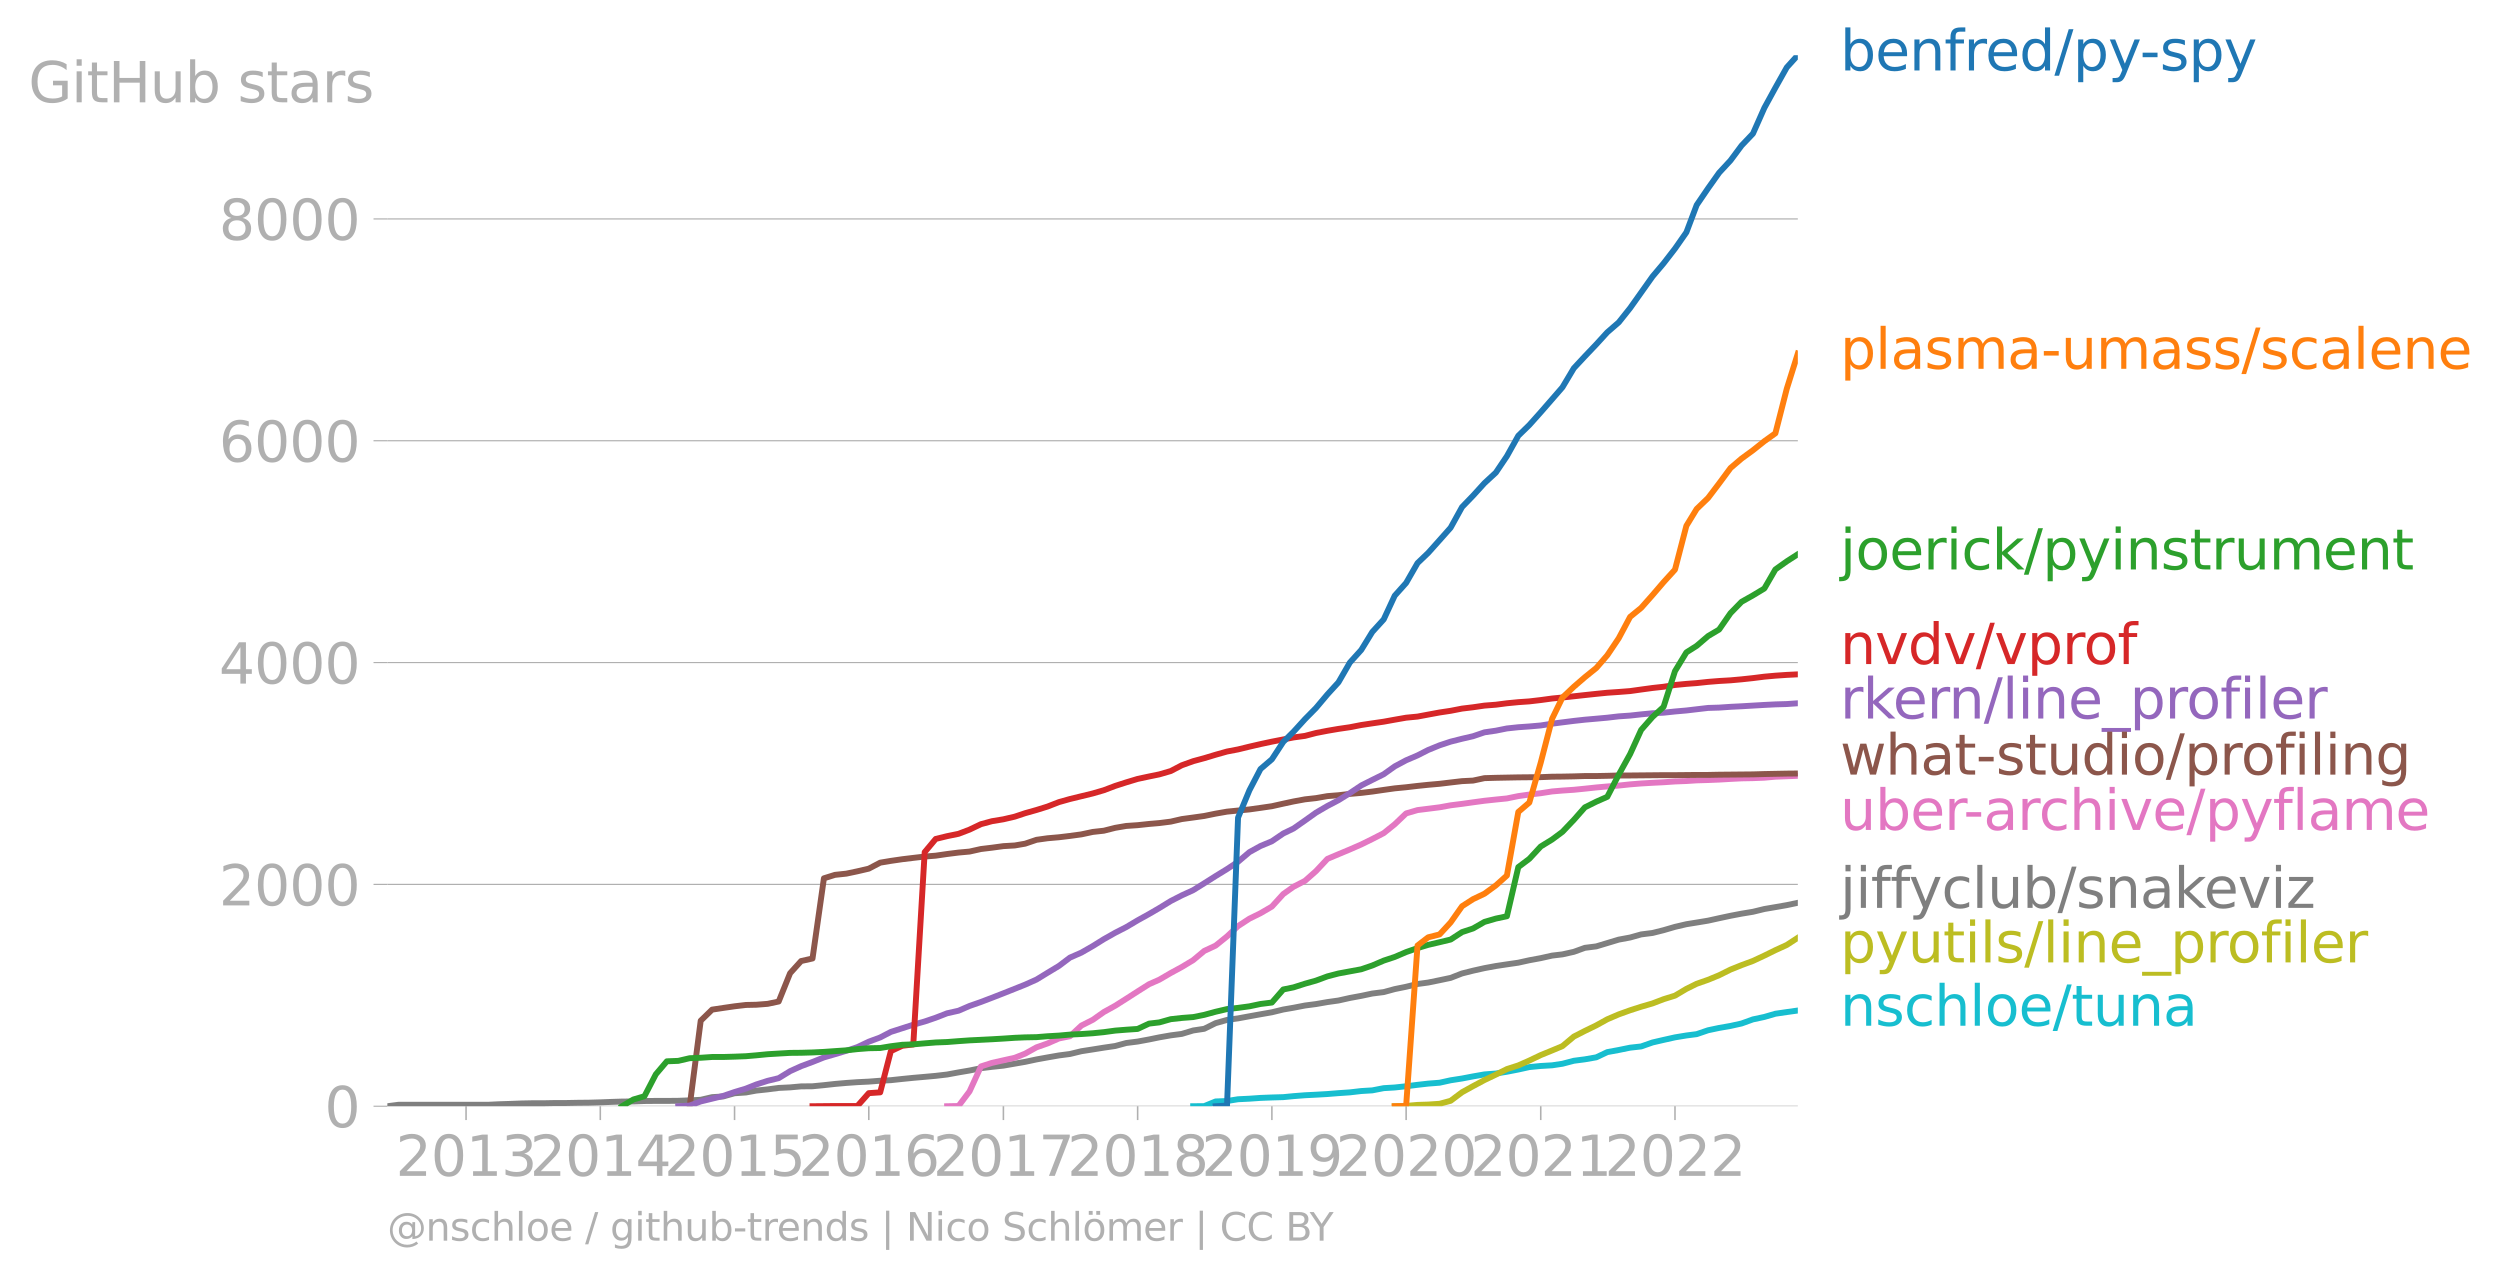<svg xmlns="http://www.w3.org/2000/svg" xmlns:xlink="http://www.w3.org/1999/xlink" width="843.968" height="431.485" viewBox="0 0 632.976 323.614"><defs><style>*{stroke-linejoin:round;stroke-linecap:butt}</style></defs><g id="figure_1"><path id="patch_1" d="M0 323.614h632.976V0H0v323.614z" style="fill:none"/><g id="axes_1"><path id="patch_2" d="M98.073 280.087h357.12V13.975H98.073v266.112z" style="fill:none"/><g id="matplotlib.axis_1"><g id="xtick_1"><g id="line2d_1"><defs><path id="m76b784a726" d="M0 0v3.5" style="stroke:#b0b0b0;stroke-width:.4"/></defs><use xlink:href="#m76b784a726" x="118.001" y="280.087" style="fill:#b0b0b0;stroke:#b0b0b0;stroke-width:.4"/></g><g id="text_1" style="fill:#b0b0b0" transform="matrix(.14 0 0 -.14 100.186 297.724)"><defs><path id="DejaVuSans-32" d="M1228 531h2203V0H469v531q359 372 979 998 621 627 780 809 303 340 423 576 121 236 121 464 0 372-261 606-261 235-680 235-297 0-627-103-329-103-704-313v638q381 153 712 231 332 78 607 78 725 0 1156-363 431-362 431-968 0-288-108-546-107-257-392-607-78-91-497-524-418-433-1181-1211z" transform="scale(.016)"/><path id="DejaVuSans-30" d="M2034 4250q-487 0-733-480-245-479-245-1442 0-959 245-1439 246-480 733-480 491 0 736 480 246 480 246 1439 0 963-246 1442-245 480-736 480zm0 500q785 0 1199-621 414-620 414-1801 0-1178-414-1799Q2819-91 2034-91q-784 0-1198 620-414 621-414 1799 0 1181 414 1801 414 621 1198 621z" transform="scale(.016)"/><path id="DejaVuSans-31" d="M794 531h1031v3560L703 3866v575l1116 225h631V531h1031V0H794v531z" transform="scale(.016)"/><path id="DejaVuSans-33" d="M2597 2516q453-97 707-404 255-306 255-756 0-690-475-1069Q2609-91 1734-91q-293 0-604 58T488 141v609q262-153 574-231 313-78 654-78 593 0 904 234t311 681q0 413-289 645-289 233-804 233h-544v519h569q465 0 712 186t247 536q0 359-255 551-254 193-729 193-260 0-557-57-297-56-653-174v562q360 100 674 150t592 50q719 0 1137-327 419-326 419-882 0-388-222-655t-631-370z" transform="scale(.016)"/></defs><use xlink:href="#DejaVuSans-32"/><use xlink:href="#DejaVuSans-30" x="63.623"/><use xlink:href="#DejaVuSans-31" x="127.246"/><use xlink:href="#DejaVuSans-33" x="190.869"/></g></g><g id="xtick_2"><use xlink:href="#m76b784a726" id="line2d_2" x="151.99" y="280.087" style="fill:#b0b0b0;stroke:#b0b0b0;stroke-width:.4"/><g id="text_2" style="fill:#b0b0b0" transform="matrix(.14 0 0 -.14 134.175 297.724)"><defs><path id="DejaVuSans-34" d="M2419 4116 825 1625h1594v2491zm-166 550h794V1625h666v-525h-666V0h-628v1100H313v609l1940 2957z" transform="scale(.016)"/></defs><use xlink:href="#DejaVuSans-32"/><use xlink:href="#DejaVuSans-30" x="63.623"/><use xlink:href="#DejaVuSans-31" x="127.246"/><use xlink:href="#DejaVuSans-34" x="190.869"/></g></g><g id="xtick_3"><use xlink:href="#m76b784a726" id="line2d_3" x="185.98" y="280.087" style="fill:#b0b0b0;stroke:#b0b0b0;stroke-width:.4"/><g id="text_3" style="fill:#b0b0b0" transform="matrix(.14 0 0 -.14 168.165 297.724)"><defs><path id="DejaVuSans-35" d="M691 4666h2478v-532H1269V2991q137 47 274 70 138 23 276 23 781 0 1237-428 457-428 457-1159 0-753-469-1171Q2575-91 1722-91q-294 0-599 50Q819 9 494 109v635q281-153 581-228t634-75q541 0 856 284 316 284 316 772 0 487-316 771-315 285-856 285-253 0-505-56-251-56-513-175v2344z" transform="scale(.016)"/></defs><use xlink:href="#DejaVuSans-32"/><use xlink:href="#DejaVuSans-30" x="63.623"/><use xlink:href="#DejaVuSans-31" x="127.246"/><use xlink:href="#DejaVuSans-35" x="190.869"/></g></g><g id="xtick_4"><use xlink:href="#m76b784a726" id="line2d_4" x="219.969" y="280.087" style="fill:#b0b0b0;stroke:#b0b0b0;stroke-width:.4"/><g id="text_4" style="fill:#b0b0b0" transform="matrix(.14 0 0 -.14 202.154 297.724)"><defs><path id="DejaVuSans-36" d="M2113 2584q-425 0-674-291-248-290-248-796 0-503 248-796 249-292 674-292t673 292q248 293 248 796 0 506-248 796-248 291-673 291zm1253 1979v-575q-238 112-480 171-242 60-480 60-625 0-955-422-329-422-376-1275 184 272 462 417 279 145 613 145 703 0 1111-427 408-426 408-1160 0-719-425-1154Q2819-91 2113-91q-810 0-1238 620-428 621-428 1799 0 1106 525 1764t1409 658q238 0 480-47t505-140z" transform="scale(.016)"/></defs><use xlink:href="#DejaVuSans-32"/><use xlink:href="#DejaVuSans-30" x="63.623"/><use xlink:href="#DejaVuSans-31" x="127.246"/><use xlink:href="#DejaVuSans-36" x="190.869"/></g></g><g id="xtick_5"><use xlink:href="#m76b784a726" id="line2d_5" x="254.051" y="280.087" style="fill:#b0b0b0;stroke:#b0b0b0;stroke-width:.4"/><g id="text_5" style="fill:#b0b0b0" transform="matrix(.14 0 0 -.14 236.236 297.724)"><defs><path id="DejaVuSans-37" d="M525 4666h3000v-269L1831 0h-659l1594 4134H525v532z" transform="scale(.016)"/></defs><use xlink:href="#DejaVuSans-32"/><use xlink:href="#DejaVuSans-30" x="63.623"/><use xlink:href="#DejaVuSans-31" x="127.246"/><use xlink:href="#DejaVuSans-37" x="190.869"/></g></g><g id="xtick_6"><use xlink:href="#m76b784a726" id="line2d_6" x="288.04" y="280.087" style="fill:#b0b0b0;stroke:#b0b0b0;stroke-width:.4"/><g id="text_6" style="fill:#b0b0b0" transform="matrix(.14 0 0 -.14 270.225 297.724)"><defs><path id="DejaVuSans-38" d="M2034 2216q-450 0-708-241-257-241-257-662 0-422 257-663 258-241 708-241t709 242q260 243 260 662 0 421-258 662-257 241-711 241zm-631 268q-406 100-633 378-226 279-226 679 0 559 398 884 399 325 1092 325 697 0 1094-325t397-884q0-400-227-679-226-278-629-378 456-106 710-416 255-309 255-755 0-679-414-1042Q2806-91 2034-91q-771 0-1186 362-414 363-414 1042 0 446 256 755 257 310 713 416zm-231 997q0-362 226-565 227-203 636-203 407 0 636 203 230 203 230 565 0 363-230 566-229 203-636 203-409 0-636-203-226-203-226-566z" transform="scale(.016)"/></defs><use xlink:href="#DejaVuSans-32"/><use xlink:href="#DejaVuSans-30" x="63.623"/><use xlink:href="#DejaVuSans-31" x="127.246"/><use xlink:href="#DejaVuSans-38" x="190.869"/></g></g><g id="xtick_7"><use xlink:href="#m76b784a726" id="line2d_7" x="322.03" y="280.087" style="fill:#b0b0b0;stroke:#b0b0b0;stroke-width:.4"/><g id="text_7" style="fill:#b0b0b0" transform="matrix(.14 0 0 -.14 304.215 297.724)"><defs><path id="DejaVuSans-39" d="M703 97v575q238-113 481-172 244-59 479-59 625 0 954 420 330 420 377 1277-181-269-460-413-278-144-615-144-700 0-1108 423-408 424-408 1159 0 718 425 1152 425 435 1131 435 810 0 1236-621 427-620 427-1801 0-1103-524-1761Q2575-91 1691-91q-238 0-482 47Q966 3 703 97zm1256 1978q425 0 673 290 249 291 249 798 0 503-249 795-248 292-673 292t-673-292q-248-292-248-795 0-507 248-798 248-290 673-290z" transform="scale(.016)"/></defs><use xlink:href="#DejaVuSans-32"/><use xlink:href="#DejaVuSans-30" x="63.623"/><use xlink:href="#DejaVuSans-31" x="127.246"/><use xlink:href="#DejaVuSans-39" x="190.869"/></g></g><g id="xtick_8"><use xlink:href="#m76b784a726" id="line2d_8" x="356.019" y="280.087" style="fill:#b0b0b0;stroke:#b0b0b0;stroke-width:.4"/><g id="text_8" style="fill:#b0b0b0" transform="matrix(.14 0 0 -.14 338.204 297.724)"><use xlink:href="#DejaVuSans-32"/><use xlink:href="#DejaVuSans-30" x="63.623"/><use xlink:href="#DejaVuSans-32" x="127.246"/><use xlink:href="#DejaVuSans-30" x="190.869"/></g></g><g id="xtick_9"><use xlink:href="#m76b784a726" id="line2d_9" x="390.101" y="280.087" style="fill:#b0b0b0;stroke:#b0b0b0;stroke-width:.4"/><g id="text_9" style="fill:#b0b0b0" transform="matrix(.14 0 0 -.14 372.286 297.724)"><use xlink:href="#DejaVuSans-32"/><use xlink:href="#DejaVuSans-30" x="63.623"/><use xlink:href="#DejaVuSans-32" x="127.246"/><use xlink:href="#DejaVuSans-31" x="190.869"/></g></g><g id="xtick_10"><use xlink:href="#m76b784a726" id="line2d_10" x="424.091" y="280.087" style="fill:#b0b0b0;stroke:#b0b0b0;stroke-width:.4"/><g id="text_10" style="fill:#b0b0b0" transform="matrix(.14 0 0 -.14 406.276 297.724)"><use xlink:href="#DejaVuSans-32"/><use xlink:href="#DejaVuSans-30" x="63.623"/><use xlink:href="#DejaVuSans-32" x="127.246"/><use xlink:href="#DejaVuSans-32" x="190.869"/></g></g></g><g id="matplotlib.axis_2"><g id="ytick_1"><path id="line2d_11" d="M98.073 280.087h357.12" clip-path="url(#p1f74efeee3)" style="fill:none;stroke:#b0b0b0;stroke-width:.3;stroke-linecap:square"/><g id="line2d_12"><defs><path id="mfa4c6a59da" d="M0 0h-3.5" style="stroke:#b0b0b0;stroke-width:.3"/></defs><use xlink:href="#mfa4c6a59da" x="98.073" y="280.087" style="fill:#b0b0b0;stroke:#b0b0b0;stroke-width:.3"/></g><use xlink:href="#DejaVuSans-30" id="text_11" style="fill:#b0b0b0" transform="matrix(.14 0 0 -.14 82.166 285.406)"/></g><g id="ytick_2"><path id="line2d_13" d="M98.073 223.921h357.12" clip-path="url(#p1f74efeee3)" style="fill:none;stroke:#b0b0b0;stroke-width:.3;stroke-linecap:square"/><use xlink:href="#mfa4c6a59da" id="line2d_14" x="98.073" y="223.921" style="fill:#b0b0b0;stroke:#b0b0b0;stroke-width:.3"/><g id="text_12" style="fill:#b0b0b0" transform="matrix(.14 0 0 -.14 55.443 229.24)"><use xlink:href="#DejaVuSans-32"/><use xlink:href="#DejaVuSans-30" x="63.623"/><use xlink:href="#DejaVuSans-30" x="127.246"/><use xlink:href="#DejaVuSans-30" x="190.869"/></g></g><g id="ytick_3"><path id="line2d_15" d="M98.073 167.756h357.12" clip-path="url(#p1f74efeee3)" style="fill:none;stroke:#b0b0b0;stroke-width:.3;stroke-linecap:square"/><use xlink:href="#mfa4c6a59da" id="line2d_16" x="98.073" y="167.756" style="fill:#b0b0b0;stroke:#b0b0b0;stroke-width:.3"/><g id="text_13" style="fill:#b0b0b0" transform="matrix(.14 0 0 -.14 55.443 173.075)"><use xlink:href="#DejaVuSans-34"/><use xlink:href="#DejaVuSans-30" x="63.623"/><use xlink:href="#DejaVuSans-30" x="127.246"/><use xlink:href="#DejaVuSans-30" x="190.869"/></g></g><g id="ytick_4"><path id="line2d_17" d="M98.073 111.59h357.12" clip-path="url(#p1f74efeee3)" style="fill:none;stroke:#b0b0b0;stroke-width:.3;stroke-linecap:square"/><use xlink:href="#mfa4c6a59da" id="line2d_18" x="98.073" y="111.59" style="fill:#b0b0b0;stroke:#b0b0b0;stroke-width:.3"/><g id="text_14" style="fill:#b0b0b0" transform="matrix(.14 0 0 -.14 55.443 116.91)"><use xlink:href="#DejaVuSans-36"/><use xlink:href="#DejaVuSans-30" x="63.623"/><use xlink:href="#DejaVuSans-30" x="127.246"/><use xlink:href="#DejaVuSans-30" x="190.869"/></g></g><g id="ytick_5"><path id="line2d_19" d="M98.073 55.425h357.12" clip-path="url(#p1f74efeee3)" style="fill:none;stroke:#b0b0b0;stroke-width:.3;stroke-linecap:square"/><use xlink:href="#mfa4c6a59da" id="line2d_20" x="98.073" y="55.425" style="fill:#b0b0b0;stroke:#b0b0b0;stroke-width:.3"/><g id="text_15" style="fill:#b0b0b0" transform="matrix(.14 0 0 -.14 55.443 60.744)"><use xlink:href="#DejaVuSans-38"/><use xlink:href="#DejaVuSans-30" x="63.623"/><use xlink:href="#DejaVuSans-30" x="127.246"/><use xlink:href="#DejaVuSans-30" x="190.869"/></g></g><g id="text_16" style="fill:#b0b0b0" transform="matrix(.14 0 0 -.14 7.2 25.902)"><defs><path id="DejaVuSans-47" d="M3809 666v1253H2778v519h1656V434q-365-259-806-392-440-133-940-133-1094 0-1712 639-617 640-617 1780 0 1144 617 1783 618 639 1712 639 456 0 867-113 411-112 758-331v-672q-350 297-744 447t-828 150q-857 0-1287-478-429-478-429-1425 0-944 429-1422 430-478 1287-478 334 0 596 58 263 58 472 180z" transform="scale(.016)"/><path id="DejaVuSans-69" d="M603 3500h575V0H603v3500zm0 1363h575v-729H603v729z" transform="scale(.016)"/><path id="DejaVuSans-74" d="M1172 4494v-994h1184v-447H1172V1153q0-428 117-550t477-122h590V0h-590q-666 0-919 248-253 249-253 905v1900H172v447h422v994h578z" transform="scale(.016)"/><path id="DejaVuSans-48" d="M628 4666h631V2753h2294v1913h631V0h-631v2222H1259V0H628v4666z" transform="scale(.016)"/><path id="DejaVuSans-75" d="M544 1381v2119h575V1403q0-497 193-746 194-248 582-248 465 0 735 297 271 297 271 810v1984h575V0h-575v538q-209-319-486-474-276-155-642-155-603 0-916 375-312 375-312 1097zm1447 2203z" transform="scale(.016)"/><path id="DejaVuSans-62" d="M3116 1747q0 634-261 995t-717 361q-457 0-718-361t-261-995q0-634 261-995t718-361q456 0 717 361t261 995zM1159 2969q182 312 458 463 277 152 661 152 638 0 1036-506 399-506 399-1331T3314 415Q2916-91 2278-91q-384 0-661 152-276 152-458 464V0H581v4863h578V2969z" transform="scale(.016)"/><path id="DejaVuSans-73" d="M2834 3397v-544q-243 125-506 187-262 63-544 63-428 0-642-131t-214-394q0-200 153-314t616-217l197-44q612-131 870-370t258-667q0-488-386-773Q2250-91 1575-91q-281 0-586 55T347 128v594q319-166 628-249 309-82 613-82 406 0 624 139 219 139 219 392 0 234-158 359-157 125-692 241l-200 47q-534 112-772 345-237 233-237 639 0 494 350 762 350 269 994 269 318 0 599-47 282-46 519-140z" transform="scale(.016)"/><path id="DejaVuSans-61" d="M2194 1759q-697 0-966-159t-269-544q0-306 202-486 202-179 548-179 479 0 768 339t289 901v128h-572zm1147 238V0h-575v531q-197-318-491-470T1556-91q-537 0-855 302-317 302-317 808 0 590 395 890 396 300 1180 300h807v57q0 397-261 614t-733 217q-300 0-585-72-284-72-546-216v532q315 122 612 182 297 61 578 61 760 0 1135-394 375-393 375-1193z" transform="scale(.016)"/><path id="DejaVuSans-72" d="M2631 2963q-97 56-211 82-114 27-251 27-488 0-749-317t-261-911V0H581v3500h578v-544q182 319 472 473 291 155 707 155 59 0 131-8 72-7 159-23l3-590z" transform="scale(.016)"/></defs><use xlink:href="#DejaVuSans-47"/><use xlink:href="#DejaVuSans-69" x="77.49"/><use xlink:href="#DejaVuSans-74" x="105.273"/><use xlink:href="#DejaVuSans-48" x="144.482"/><use xlink:href="#DejaVuSans-75" x="219.678"/><use xlink:href="#DejaVuSans-62" x="283.057"/><use xlink:href="#DejaVuSans-20" x="346.533"/><use xlink:href="#DejaVuSans-73" x="378.32"/><use xlink:href="#DejaVuSans-74" x="430.42"/><use xlink:href="#DejaVuSans-61" x="469.629"/><use xlink:href="#DejaVuSans-72" x="530.908"/><use xlink:href="#DejaVuSans-73" x="572.021"/></g></g><path id="line2d_21" d="m302.102 280.087 2.793-.028 2.887-1.18 2.887-.112 2.794-.45 2.886-.14 2.794-.197 2.887-.112 2.886-.084 2.608-.253 2.887-.225 2.793-.14 2.887-.168 2.794-.225 2.886-.197 2.887-.337 2.794-.168 2.887-.562 2.793-.168 2.887-.31 2.887-.364 2.7-.31 2.887-.224 2.794-.618 2.886-.449 2.794-.534 2.887-.505 2.887-.225 2.793-.449 2.887-.562 2.794-.618 2.886-.28 2.887-.169 2.608-.393 2.886-.758 2.794-.365 2.887-.506 2.793-1.32 2.887-.533 2.887-.59 2.793-.309 2.887-1.01 2.794-.647 2.887-.646 2.886-.477 2.608-.337 2.887-.983 2.793-.59 2.887-.505 2.794-.618 2.886-1.04 2.887-.617 2.794-.814 2.886-.422 2.794-.393" clip-path="url(#p1f74efeee3)" style="fill:none;stroke:#17becf;stroke-width:1.5;stroke-linecap:square"/><path id="line2d_22" d="m353.132 280.087 2.887-.085 2.887-.252 2.7-.085 2.887-.196 2.794-.758 2.886-2.163 2.794-1.544 2.887-1.545 2.887-1.376 2.793-1.404 2.887-.927 2.794-1.235 2.886-1.376 2.887-1.18 2.608-1.095 2.886-2.415 2.794-1.432 2.887-1.405 2.793-1.544 2.887-1.236 2.887-1.039 2.793-.899 2.887-.842 2.794-1.067 2.887-.899 2.886-1.713 2.608-1.292 2.887-1.01 2.793-1.152 2.887-1.432 2.794-1.124 2.886-1.067 2.887-1.348 2.794-1.376 2.886-1.32 2.794-1.825" clip-path="url(#p1f74efeee3)" style="fill:none;stroke:#bcbd22;stroke-width:1.5;stroke-linecap:square"/><path id="line2d_23" d="m98.073 280.087 2.794-.365h22.628l2.887-.14 2.794-.085 2.886-.112 2.794-.057h2.887l2.887-.056h2.793l2.887-.056 2.794-.028 2.886-.084 2.887-.113 2.607-.084 2.887-.028 2.794-.112 2.887-.028h2.793l2.887-.028 2.887-.113 2.793-.14 2.887-.674 2.794-.169 2.887-.814 2.886-.197 2.608-.477 2.886-.309 2.794-.365 2.887-.14 2.794-.253 2.886-.028 2.887-.281 2.794-.309 2.886-.253 2.794-.196 2.887-.14 2.887-.225 2.7-.14 2.887-.31 2.794-.28 2.886-.253 2.794-.253 2.887-.337 2.886-.534 2.794-.477 2.887-.59 2.793-.337 2.887-.309 2.887-.505 2.607-.45 2.887-.617 2.794-.506 2.887-.505 2.793-.365 2.887-.702 2.887-.45 2.793-.449 2.887-.421 2.794-.758 2.886-.366 2.887-.533 2.608-.534 2.886-.505 2.794-.365 2.887-.87 2.793-.422 2.887-1.432 2.887-.815 2.794-.393 2.886-.533 2.794-.506 2.887-.505 2.886-.702 2.608-.45 2.887-.561 2.793-.366 2.887-.505 2.794-.393 2.886-.646 2.887-.534 2.794-.59 2.887-.364 2.793-.759 2.887-.59 2.887-.701 2.7-.366 2.887-.59 2.794-.589 2.886-1.123 2.794-.702 2.887-.646 2.887-.534 2.793-.421 2.887-.421 2.794-.618 2.886-.534 2.887-.646 2.608-.309 2.886-.645 2.794-1.011 2.887-.366 2.793-.842 2.887-.87 2.887-.534 2.793-.786 2.887-.366 2.794-.702 2.887-.842 2.886-.674 2.608-.421 2.887-.478 2.793-.618 2.887-.617 2.794-.534 2.886-.477 2.887-.702 2.794-.478 2.886-.505 2.794-.59" clip-path="url(#p1f74efeee3)" style="fill:none;stroke:#7f7f7f;stroke-width:1.5;stroke-linecap:square"/><g id="text_17" style="fill:#1f77b4" transform="matrix(.14 0 0 -.14 465.907 17.838)"><defs><path id="DejaVuSans-65" d="M3597 1894v-281H953q38-594 358-905t892-311q331 0 642 81t618 244V178Q3153 47 2828-22t-659-69q-838 0-1327 487-489 488-489 1320 0 859 464 1363 464 505 1252 505 706 0 1117-455 411-454 411-1235zm-575 169q-6 471-264 752-258 282-683 282-481 0-770-272t-333-766l2050 4z" transform="scale(.016)"/><path id="DejaVuSans-6e" d="M3513 2113V0h-575v2094q0 497-194 743-194 247-581 247-466 0-735-297-269-296-269-809V0H581v3500h578v-544q207 316 486 472 280 156 646 156 603 0 912-373 310-373 310-1098z" transform="scale(.016)"/><path id="DejaVuSans-66" d="M2375 4863v-479h-550q-309 0-430-125-120-125-120-450v-309h947v-447h-947V0H697v3053H147v447h550v244q0 584 272 851 272 268 862 268h544z" transform="scale(.016)"/><path id="DejaVuSans-64" d="M2906 2969v1894h575V0h-575v525q-181-312-458-464-276-152-664-152-634 0-1033 506-398 507-398 1332t398 1331q399 506 1033 506 388 0 664-152 277-151 458-463zM947 1747q0-634 261-995t717-361q456 0 718 361 263 361 263 995t-263 995q-262 361-718 361t-717-361q-261-361-261-995z" transform="scale(.016)"/><path id="DejaVuSans-2f" d="M1625 4666h531L531-594H0l1625 5260z" transform="scale(.016)"/><path id="DejaVuSans-70" d="M1159 525v-1856H581v4831h578v-531q182 312 458 463 277 152 661 152 638 0 1036-506 399-506 399-1331T3314 415Q2916-91 2278-91q-384 0-661 152-276 152-458 464zm1957 1222q0 634-261 995t-717 361q-457 0-718-361t-261-995q0-634 261-995t718-361q456 0 717 361t261 995z" transform="scale(.016)"/><path id="DejaVuSans-79" d="M2059-325q-243-625-475-815-231-191-618-191H506v481h338q237 0 368 113 132 112 291 531l103 262L191 3500h609L1894 763l1094 2737h609L2059-325z" transform="scale(.016)"/><path id="DejaVuSans-2d" d="M313 2009h1684v-512H313v512z" transform="scale(.016)"/></defs><use xlink:href="#DejaVuSans-62"/><use xlink:href="#DejaVuSans-65" x="63.477"/><use xlink:href="#DejaVuSans-6e" x="125"/><use xlink:href="#DejaVuSans-66" x="188.379"/><use xlink:href="#DejaVuSans-72" x="223.584"/><use xlink:href="#DejaVuSans-65" x="262.447"/><use xlink:href="#DejaVuSans-64" x="323.971"/><use xlink:href="#DejaVuSans-2f" x="387.447"/><use xlink:href="#DejaVuSans-70" x="421.139"/><use xlink:href="#DejaVuSans-79" x="484.615"/><use xlink:href="#DejaVuSans-2d" x="542.045"/><use xlink:href="#DejaVuSans-73" x="578.129"/><use xlink:href="#DejaVuSans-70" x="630.229"/><use xlink:href="#DejaVuSans-79" x="693.705"/></g><g id="text_18" style="fill:#ff7f0e" transform="matrix(.14 0 0 -.14 465.907 93.38)"><defs><path id="DejaVuSans-6c" d="M603 4863h575V0H603v4863z" transform="scale(.016)"/><path id="DejaVuSans-6d" d="M3328 2828q216 388 516 572t706 184q547 0 844-383 297-382 297-1088V0h-578v2094q0 503-179 746-178 244-543 244-447 0-707-297-259-296-259-809V0h-578v2094q0 506-178 748t-550 242q-441 0-701-298-259-298-259-808V0H581v3500h578v-544q197 322 472 475t653 153q382 0 649-194 267-193 395-562z" transform="scale(.016)"/><path id="DejaVuSans-63" d="M3122 3366v-538q-244 135-489 202t-495 67q-560 0-870-355-309-354-309-995t309-996q310-354 870-354 250 0 495 67t489 202V134Q2881 22 2623-34q-257-57-548-57-791 0-1257 497-465 497-465 1341 0 856 470 1346 471 491 1290 491 265 0 518-55 253-54 491-163z" transform="scale(.016)"/></defs><use xlink:href="#DejaVuSans-70"/><use xlink:href="#DejaVuSans-6c" x="63.477"/><use xlink:href="#DejaVuSans-61" x="91.26"/><use xlink:href="#DejaVuSans-73" x="152.539"/><use xlink:href="#DejaVuSans-6d" x="204.639"/><use xlink:href="#DejaVuSans-61" x="302.051"/><use xlink:href="#DejaVuSans-2d" x="363.33"/><use xlink:href="#DejaVuSans-75" x="399.414"/><use xlink:href="#DejaVuSans-6d" x="462.793"/><use xlink:href="#DejaVuSans-61" x="560.205"/><use xlink:href="#DejaVuSans-73" x="621.484"/><use xlink:href="#DejaVuSans-73" x="673.584"/><use xlink:href="#DejaVuSans-2f" x="725.684"/><use xlink:href="#DejaVuSans-73" x="759.375"/><use xlink:href="#DejaVuSans-63" x="811.475"/><use xlink:href="#DejaVuSans-61" x="866.455"/><use xlink:href="#DejaVuSans-6c" x="927.734"/><use xlink:href="#DejaVuSans-65" x="955.518"/><use xlink:href="#DejaVuSans-6e" x="1017.041"/><use xlink:href="#DejaVuSans-65" x="1080.42"/></g><g id="text_19" style="fill:#2ca02c" transform="matrix(.14 0 0 -.14 465.907 144.182)"><defs><path id="DejaVuSans-6a" d="M603 3500h575V-63q0-668-255-968-254-300-820-300h-219v487H38q328 0 446 152Q603-541 603-63v3563zm0 1363h575v-729H603v729z" transform="scale(.016)"/><path id="DejaVuSans-6f" d="M1959 3097q-462 0-731-361t-269-989q0-628 267-989 268-361 733-361 460 0 728 362 269 363 269 988 0 622-269 986-268 364-728 364zm0 487q750 0 1178-488 429-487 429-1349 0-859-429-1349Q2709-91 1959-91q-753 0-1180 489-426 490-426 1349 0 862 426 1349 427 488 1180 488z" transform="scale(.016)"/><path id="DejaVuSans-6b" d="M581 4863h578V1991l1716 1509h734L1753 1863 3688 0h-750L1159 1709V0H581v4863z" transform="scale(.016)"/></defs><use xlink:href="#DejaVuSans-6a"/><use xlink:href="#DejaVuSans-6f" x="27.783"/><use xlink:href="#DejaVuSans-65" x="88.965"/><use xlink:href="#DejaVuSans-72" x="150.488"/><use xlink:href="#DejaVuSans-69" x="191.602"/><use xlink:href="#DejaVuSans-63" x="219.385"/><use xlink:href="#DejaVuSans-6b" x="274.365"/><use xlink:href="#DejaVuSans-2f" x="332.275"/><use xlink:href="#DejaVuSans-70" x="365.967"/><use xlink:href="#DejaVuSans-79" x="429.443"/><use xlink:href="#DejaVuSans-69" x="488.623"/><use xlink:href="#DejaVuSans-6e" x="516.406"/><use xlink:href="#DejaVuSans-73" x="579.785"/><use xlink:href="#DejaVuSans-74" x="631.885"/><use xlink:href="#DejaVuSans-72" x="671.094"/><use xlink:href="#DejaVuSans-75" x="712.207"/><use xlink:href="#DejaVuSans-6d" x="775.586"/><use xlink:href="#DejaVuSans-65" x="872.998"/><use xlink:href="#DejaVuSans-6e" x="934.521"/><use xlink:href="#DejaVuSans-74" x="997.9"/></g><g id="text_20" style="fill:#d62728" transform="matrix(.14 0 0 -.14 465.907 168.128)"><defs><path id="DejaVuSans-76" d="M191 3500h609L1894 563l1094 2937h609L2284 0h-781L191 3500z" transform="scale(.016)"/></defs><use xlink:href="#DejaVuSans-6e"/><use xlink:href="#DejaVuSans-76" x="63.379"/><use xlink:href="#DejaVuSans-64" x="122.559"/><use xlink:href="#DejaVuSans-76" x="186.035"/><use xlink:href="#DejaVuSans-2f" x="245.215"/><use xlink:href="#DejaVuSans-76" x="278.906"/><use xlink:href="#DejaVuSans-70" x="338.086"/><use xlink:href="#DejaVuSans-72" x="401.563"/><use xlink:href="#DejaVuSans-6f" x="440.426"/><use xlink:href="#DejaVuSans-66" x="501.607"/></g><g id="text_21" style="fill:#9467bd" transform="matrix(.14 0 0 -.14 465.907 181.934)"><defs><path id="DejaVuSans-5f" d="M3263-1063v-446H-63v446h3326z" transform="scale(.016)"/></defs><use xlink:href="#DejaVuSans-72"/><use xlink:href="#DejaVuSans-6b" x="41.113"/><use xlink:href="#DejaVuSans-65" x="95.398"/><use xlink:href="#DejaVuSans-72" x="156.922"/><use xlink:href="#DejaVuSans-6e" x="196.285"/><use xlink:href="#DejaVuSans-2f" x="259.664"/><use xlink:href="#DejaVuSans-6c" x="293.355"/><use xlink:href="#DejaVuSans-69" x="321.139"/><use xlink:href="#DejaVuSans-6e" x="348.922"/><use xlink:href="#DejaVuSans-65" x="412.301"/><use xlink:href="#DejaVuSans-5f" x="473.824"/><use xlink:href="#DejaVuSans-70" x="523.824"/><use xlink:href="#DejaVuSans-72" x="587.301"/><use xlink:href="#DejaVuSans-6f" x="626.164"/><use xlink:href="#DejaVuSans-66" x="687.346"/><use xlink:href="#DejaVuSans-69" x="722.551"/><use xlink:href="#DejaVuSans-6c" x="750.334"/><use xlink:href="#DejaVuSans-65" x="778.117"/><use xlink:href="#DejaVuSans-72" x="839.641"/></g><g id="text_22" style="fill:#8c564b" transform="matrix(.14 0 0 -.14 465.907 196.128)"><defs><path id="DejaVuSans-77" d="M269 3500h575l719-2731 715 2731h678l719-2731 716 2731h575L4050 0h-678l-753 2869L1863 0h-679L269 3500z" transform="scale(.016)"/><path id="DejaVuSans-68" d="M3513 2113V0h-575v2094q0 497-194 743-194 247-581 247-466 0-735-297-269-296-269-809V0H581v4863h578V2956q207 316 486 472 280 156 646 156 603 0 912-373 310-373 310-1098z" transform="scale(.016)"/><path id="DejaVuSans-67" d="M2906 1791q0 625-258 968-257 344-723 344-462 0-720-344-258-343-258-968 0-622 258-966t720-344q466 0 723 344 258 344 258 966zm575-1357q0-893-397-1329-396-436-1215-436-303 0-572 45t-522 139v559q253-137 500-202 247-66 503-66 566 0 847 295t281 892v285q-178-310-456-463T1784 0Q1141 0 747 490 353 981 353 1791q0 812 394 1302 394 491 1037 491 388 0 666-153t456-462v531h575V434z" transform="scale(.016)"/></defs><use xlink:href="#DejaVuSans-77"/><use xlink:href="#DejaVuSans-68" x="81.787"/><use xlink:href="#DejaVuSans-61" x="145.166"/><use xlink:href="#DejaVuSans-74" x="206.445"/><use xlink:href="#DejaVuSans-2d" x="245.654"/><use xlink:href="#DejaVuSans-73" x="281.738"/><use xlink:href="#DejaVuSans-74" x="333.838"/><use xlink:href="#DejaVuSans-75" x="373.047"/><use xlink:href="#DejaVuSans-64" x="436.426"/><use xlink:href="#DejaVuSans-69" x="499.902"/><use xlink:href="#DejaVuSans-6f" x="527.686"/><use xlink:href="#DejaVuSans-2f" x="588.867"/><use xlink:href="#DejaVuSans-70" x="622.559"/><use xlink:href="#DejaVuSans-72" x="686.035"/><use xlink:href="#DejaVuSans-6f" x="724.898"/><use xlink:href="#DejaVuSans-66" x="786.08"/><use xlink:href="#DejaVuSans-69" x="821.285"/><use xlink:href="#DejaVuSans-6c" x="849.068"/><use xlink:href="#DejaVuSans-69" x="876.852"/><use xlink:href="#DejaVuSans-6e" x="904.635"/><use xlink:href="#DejaVuSans-67" x="968.014"/></g><g id="text_23" style="fill:#e377c2" transform="matrix(.14 0 0 -.14 465.907 210.128)"><use xlink:href="#DejaVuSans-75"/><use xlink:href="#DejaVuSans-62" x="63.379"/><use xlink:href="#DejaVuSans-65" x="126.855"/><use xlink:href="#DejaVuSans-72" x="188.379"/><use xlink:href="#DejaVuSans-2d" x="223.117"/><use xlink:href="#DejaVuSans-61" x="259.201"/><use xlink:href="#DejaVuSans-72" x="320.48"/><use xlink:href="#DejaVuSans-63" x="359.344"/><use xlink:href="#DejaVuSans-68" x="414.324"/><use xlink:href="#DejaVuSans-69" x="477.703"/><use xlink:href="#DejaVuSans-76" x="505.486"/><use xlink:href="#DejaVuSans-65" x="564.666"/><use xlink:href="#DejaVuSans-2f" x="626.189"/><use xlink:href="#DejaVuSans-70" x="659.881"/><use xlink:href="#DejaVuSans-79" x="723.357"/><use xlink:href="#DejaVuSans-66" x="782.537"/><use xlink:href="#DejaVuSans-6c" x="817.742"/><use xlink:href="#DejaVuSans-61" x="845.525"/><use xlink:href="#DejaVuSans-6d" x="906.805"/><use xlink:href="#DejaVuSans-65" x="1004.217"/></g><g id="text_24" style="fill:#7f7f7f" transform="matrix(.14 0 0 -.14 465.907 229.87)"><defs><path id="DejaVuSans-7a" d="M353 3500h2731v-525L922 459h2162V0H275v525l2163 2516H353v459z" transform="scale(.016)"/></defs><use xlink:href="#DejaVuSans-6a"/><use xlink:href="#DejaVuSans-69" x="27.783"/><use xlink:href="#DejaVuSans-66" x="55.566"/><use xlink:href="#DejaVuSans-66" x="90.771"/><use xlink:href="#DejaVuSans-79" x="124.227"/><use xlink:href="#DejaVuSans-63" x="183.406"/><use xlink:href="#DejaVuSans-6c" x="238.387"/><use xlink:href="#DejaVuSans-75" x="266.17"/><use xlink:href="#DejaVuSans-62" x="329.549"/><use xlink:href="#DejaVuSans-2f" x="393.025"/><use xlink:href="#DejaVuSans-73" x="426.717"/><use xlink:href="#DejaVuSans-6e" x="478.816"/><use xlink:href="#DejaVuSans-61" x="542.195"/><use xlink:href="#DejaVuSans-6b" x="603.475"/><use xlink:href="#DejaVuSans-65" x="657.76"/><use xlink:href="#DejaVuSans-76" x="719.283"/><use xlink:href="#DejaVuSans-69" x="778.463"/><use xlink:href="#DejaVuSans-7a" x="806.246"/></g><g id="text_25" style="fill:#bcbd22" transform="matrix(.14 0 0 -.14 465.907 243.674)"><use xlink:href="#DejaVuSans-70"/><use xlink:href="#DejaVuSans-79" x="63.477"/><use xlink:href="#DejaVuSans-75" x="122.656"/><use xlink:href="#DejaVuSans-74" x="186.035"/><use xlink:href="#DejaVuSans-69" x="225.244"/><use xlink:href="#DejaVuSans-6c" x="253.027"/><use xlink:href="#DejaVuSans-73" x="280.811"/><use xlink:href="#DejaVuSans-2f" x="332.91"/><use xlink:href="#DejaVuSans-6c" x="366.602"/><use xlink:href="#DejaVuSans-69" x="394.385"/><use xlink:href="#DejaVuSans-6e" x="422.168"/><use xlink:href="#DejaVuSans-65" x="485.547"/><use xlink:href="#DejaVuSans-5f" x="547.07"/><use xlink:href="#DejaVuSans-70" x="597.07"/><use xlink:href="#DejaVuSans-72" x="660.547"/><use xlink:href="#DejaVuSans-6f" x="699.41"/><use xlink:href="#DejaVuSans-66" x="760.592"/><use xlink:href="#DejaVuSans-69" x="795.797"/><use xlink:href="#DejaVuSans-6c" x="823.58"/><use xlink:href="#DejaVuSans-65" x="851.363"/><use xlink:href="#DejaVuSans-72" x="912.887"/></g><g id="text_26" style="fill:#17becf" transform="matrix(.14 0 0 -.14 465.907 259.714)"><use xlink:href="#DejaVuSans-6e"/><use xlink:href="#DejaVuSans-73" x="63.379"/><use xlink:href="#DejaVuSans-63" x="115.479"/><use xlink:href="#DejaVuSans-68" x="170.459"/><use xlink:href="#DejaVuSans-6c" x="233.838"/><use xlink:href="#DejaVuSans-6f" x="261.621"/><use xlink:href="#DejaVuSans-65" x="322.803"/><use xlink:href="#DejaVuSans-2f" x="384.326"/><use xlink:href="#DejaVuSans-74" x="418.018"/><use xlink:href="#DejaVuSans-75" x="457.227"/><use xlink:href="#DejaVuSans-6e" x="520.605"/><use xlink:href="#DejaVuSans-61" x="583.984"/></g><g id="text_27" style="fill:#b0b0b0" transform="matrix(.097 0 0 -.097 98.073 314.123)"><defs><path id="DejaVuSans-40" d="M2381 1678q0-447 222-702 222-254 610-254 384 0 604 256 221 256 221 700 0 438-225 695-225 258-607 258-378 0-602-256-223-256-223-697zm1703-934q-187-241-429-355t-564-114q-538 0-874 389t-336 1014q0 625 337 1015 338 391 873 391 322 0 565-117 244-117 428-354v409h447V722q457 69 714 417 258 349 258 902 0 334-99 628-98 294-298 544-325 409-792 626t-1017 217q-384 0-738-102-353-101-653-301-490-319-767-836-276-517-276-1120 0-497 179-932 180-434 521-765 328-325 759-495 431-171 922-171 403 0 792 136t714 389l281-347q-390-303-851-464t-936-161q-578 0-1091 205-512 205-912 595Q841 78 631 592q-209 514-209 1105 0 569 212 1084 213 516 607 907 403 396 931 607t1119 211q662 0 1229-272 568-271 952-771 234-307 357-666 124-359 124-744 0-822-497-1297T4084 263v481z" transform="scale(.016)"/><path id="DejaVuSans-7c" d="M1344 4891v-6400H813v6400h531z" transform="scale(.016)"/><path id="DejaVuSans-4e" d="M628 4666h850L3547 763v3903h612V0h-850L1241 3903V0H628v4666z" transform="scale(.016)"/><path id="DejaVuSans-53" d="M3425 4513v-616q-359 172-678 256-319 85-616 85-515 0-795-200t-280-569q0-310 186-468 186-157 705-254l381-78q706-135 1042-474t336-907q0-679-455-1029Q2797-91 1919-91q-331 0-705 75-373 75-773 222v650q384-215 753-325 369-109 725-109 540 0 834 212 294 213 294 607 0 343-211 537t-692 291l-385 75q-706 140-1022 440-315 300-315 835 0 619 436 975t1201 356q329 0 669-60 341-59 697-177z" transform="scale(.016)"/><path id="DejaVuSans-f6" d="M1959 3097q-462 0-731-361t-269-989q0-628 267-989 268-361 733-361 460 0 728 362 269 363 269 988 0 622-269 986-268 364-728 364zm0 487q750 0 1178-488 429-487 429-1349 0-859-429-1349Q2709-91 1959-91q-753 0-1180 489-426 490-426 1349 0 862 426 1349 427 488 1180 488zm295 1266h634v-631h-634v631zm-1222 0h634v-631h-634v631z" transform="scale(.016)"/><path id="DejaVuSans-43" d="M4122 4306v-665q-319 297-680 443-361 147-767 147-800 0-1225-489t-425-1414q0-922 425-1411t1225-489q406 0 767 147t680 444V359q-331-225-702-338-370-112-782-112-1060 0-1670 648-609 649-609 1771 0 1125 609 1773 610 649 1670 649 418 0 788-111 371-111 696-333z" transform="scale(.016)"/><path id="DejaVuSans-42" d="M1259 2228V519h1013q509 0 754 211 246 211 246 645 0 438-246 645-245 208-754 208H1259zm0 1919V2741h935q462 0 688 173 227 174 227 530 0 353-227 528-226 175-688 175h-935zm-631 519h1613q722 0 1112-300 391-300 391-853 0-429-200-682t-588-315q466-100 724-418 258-317 258-792 0-625-425-966Q3088 0 2303 0H628v4666z" transform="scale(.016)"/><path id="DejaVuSans-59" d="M-13 4666h679l1293-1919 1285 1919h678L2272 2222V0h-634v2222L-13 4666z" transform="scale(.016)"/></defs><use xlink:href="#DejaVuSans-40"/><use xlink:href="#DejaVuSans-6e" x="100"/><use xlink:href="#DejaVuSans-73" x="163.379"/><use xlink:href="#DejaVuSans-63" x="215.479"/><use xlink:href="#DejaVuSans-68" x="270.459"/><use xlink:href="#DejaVuSans-6c" x="333.838"/><use xlink:href="#DejaVuSans-6f" x="361.621"/><use xlink:href="#DejaVuSans-65" x="422.803"/><use xlink:href="#DejaVuSans-20" x="484.326"/><use xlink:href="#DejaVuSans-2f" x="516.113"/><use xlink:href="#DejaVuSans-20" x="549.805"/><use xlink:href="#DejaVuSans-67" x="581.592"/><use xlink:href="#DejaVuSans-69" x="645.068"/><use xlink:href="#DejaVuSans-74" x="672.852"/><use xlink:href="#DejaVuSans-68" x="712.061"/><use xlink:href="#DejaVuSans-75" x="775.439"/><use xlink:href="#DejaVuSans-62" x="838.818"/><use xlink:href="#DejaVuSans-2d" x="902.295"/><use xlink:href="#DejaVuSans-74" x="938.379"/><use xlink:href="#DejaVuSans-72" x="977.588"/><use xlink:href="#DejaVuSans-65" x="1016.451"/><use xlink:href="#DejaVuSans-6e" x="1077.975"/><use xlink:href="#DejaVuSans-64" x="1141.354"/><use xlink:href="#DejaVuSans-73" x="1204.83"/><use xlink:href="#DejaVuSans-20" x="1256.93"/><use xlink:href="#DejaVuSans-7c" x="1288.717"/><use xlink:href="#DejaVuSans-20" x="1322.408"/><use xlink:href="#DejaVuSans-4e" x="1354.195"/><use xlink:href="#DejaVuSans-69" x="1429"/><use xlink:href="#DejaVuSans-63" x="1456.783"/><use xlink:href="#DejaVuSans-6f" x="1511.764"/><use xlink:href="#DejaVuSans-20" x="1572.945"/><use xlink:href="#DejaVuSans-53" x="1604.732"/><use xlink:href="#DejaVuSans-63" x="1668.209"/><use xlink:href="#DejaVuSans-68" x="1723.189"/><use xlink:href="#DejaVuSans-6c" x="1786.568"/><use xlink:href="#DejaVuSans-f6" x="1814.352"/><use xlink:href="#DejaVuSans-6d" x="1875.533"/><use xlink:href="#DejaVuSans-65" x="1972.945"/><use xlink:href="#DejaVuSans-72" x="2034.469"/><use xlink:href="#DejaVuSans-20" x="2075.582"/><use xlink:href="#DejaVuSans-7c" x="2107.369"/><use xlink:href="#DejaVuSans-20" x="2141.061"/><use xlink:href="#DejaVuSans-43" x="2172.848"/><use xlink:href="#DejaVuSans-43" x="2242.672"/><use xlink:href="#DejaVuSans-20" x="2312.496"/><use xlink:href="#DejaVuSans-42" x="2344.283"/><use xlink:href="#DejaVuSans-59" x="2407.387"/></g><path id="line2d_24" d="m239.804 280.087 2.886-.056 2.794-3.707 2.887-6.319 2.793-.899 2.887-.646 2.887-.645 2.607-1.04 2.887-1.6 2.794-.983 2.887-1.264 2.793-.562 2.887-2.695 2.887-1.46 2.793-1.967 2.887-1.6 2.794-1.77 2.886-1.853 2.887-1.825 2.608-1.152 2.886-1.685 2.794-1.516 2.887-1.741 2.793-2.331 2.887-1.348 2.887-2.331 2.794-2.612 2.886-1.881 2.794-1.376 2.887-1.685 2.886-3.174 2.608-1.853 2.887-1.488 2.793-2.472 2.887-3.089 2.794-1.18 2.886-1.207 2.887-1.264 2.794-1.376 2.887-1.488 2.793-2.247 2.887-2.752 2.887-.842 2.7-.337 2.887-.365 2.794-.506 2.886-.365 2.794-.393 2.887-.393 2.887-.31 2.793-.28 2.887-.59 2.794-.393 2.886-.337 2.887-.45 2.608-.224 2.886-.196 2.794-.281 2.887-.31 2.793-.252 2.887-.225 2.887-.308 2.793-.225 2.887-.169 2.794-.14 2.887-.197 2.886-.112 2.608-.168 2.887-.085 2.793-.112 2.887-.168 2.794-.14 2.886-.057 2.887-.112 2.794-.253 2.886-.112 2.794-.113" clip-path="url(#p1f74efeee3)" style="fill:none;stroke:#e377c2;stroke-width:1.5;stroke-linecap:square"/><path id="line2d_25" d="m174.619 280.087 2.793-21.652 2.887-2.808 2.794-.422 2.887-.42 2.886-.338 2.608-.056 2.886-.225 2.794-.59 2.887-7.16 2.794-3.09 2.886-.646 2.887-20.303 2.794-.87 2.886-.31 2.794-.59 2.887-.674 2.887-1.516 2.7-.45 2.887-.42 2.794-.338 2.886-.337 2.794-.224 2.887-.421 2.886-.366 2.794-.252 2.887-.646 2.793-.337 2.887-.393 2.887-.169 2.607-.45 2.887-.982 2.794-.393 2.887-.253 2.793-.337 2.887-.393 2.887-.618 2.793-.309 2.887-.73 2.794-.477 2.886-.197 2.887-.309 2.608-.225 2.886-.365 2.794-.646 2.887-.393 2.793-.393 2.887-.59 2.887-.505 2.794-.28 2.886-.282 2.794-.393 2.887-.421 2.886-.646 2.608-.562 2.887-.533 2.793-.31 2.887-.505 2.794-.224 2.886-.337 2.887-.253 2.794-.337 2.887-.421 2.793-.393 2.887-.281 2.887-.337 2.7-.281 2.887-.253 2.794-.337 2.886-.337 2.794-.14 2.887-.618 2.887-.084 2.793-.056 2.887-.057 2.794-.028 2.886-.028 2.887-.112 2.608-.028 2.886-.056 2.794-.085h2.887l2.793-.056 2.887-.084h2.887l2.793-.028 2.887-.028 2.794-.028h2.887l2.886-.028 2.608-.028h2.887l2.793-.057 2.887-.028 2.794-.028 2.886-.028 2.887-.084 2.794-.056 2.886-.056 2.794-.029" clip-path="url(#p1f74efeee3)" style="fill:none;stroke:#8c564b;stroke-width:1.5;stroke-linecap:square"/><path id="line2d_26" d="m171.732 280.087 2.887-.169 2.793-1.039 2.887-.702 2.794-.702 2.887-.983 2.886-.87 2.608-1.04 2.886-.926 2.794-.674 2.887-1.77 2.794-1.263 2.886-1.067 2.887-1.152 2.794-.814 2.886-.87 2.794-.927 2.887-1.376 2.887-1.068 2.7-1.404 2.887-.926 2.794-.9 2.886-.814 2.794-.954 2.887-1.124 2.886-.646 2.794-1.207 2.887-1.011 2.793-1.067 2.887-1.124 2.887-1.15 2.607-1.04 2.887-1.292 2.794-1.713 2.887-1.741 2.793-2.106 2.887-1.264 2.887-1.657 2.793-1.74 2.887-1.63 2.794-1.432 2.886-1.713 2.887-1.6 2.608-1.517 2.886-1.77 2.794-1.432 2.887-1.32 2.793-1.74 2.887-1.826 2.887-1.77 2.794-1.853 2.886-2.443 2.794-1.544 2.887-1.208 2.886-1.966 2.608-1.263 2.887-2.022 2.793-1.994 2.887-1.685 2.794-1.46 2.886-1.798 2.887-1.938 2.794-1.404 2.887-1.432 2.793-1.994 2.887-1.544 2.887-1.236 2.7-1.376 2.887-1.18 2.794-.926 2.886-.73 2.794-.646 2.887-.983 2.887-.421 2.793-.562 2.887-.309 2.794-.197 2.886-.252 2.887-.45 2.608-.337 2.886-.365 2.794-.309 2.887-.252 2.793-.253 2.887-.337 2.887-.197 2.793-.309 2.887-.28 2.794-.14 2.887-.31 2.886-.253 2.608-.308 2.887-.337 2.793-.085 2.887-.196 2.794-.14 2.886-.17 2.887-.168 2.794-.14 2.886-.084 2.794-.197" clip-path="url(#p1f74efeee3)" style="fill:none;stroke:#9467bd;stroke-width:1.5;stroke-linecap:square"/><path id="line2d_27" d="m205.721 280.087 2.887-.028 2.794-.028h5.68l2.887-3.258 2.887-.197 2.7-10.446 2.887-1.348 2.794-.337 2.886-48.696 2.794-3.342 2.887-.702 2.886-.59 2.794-1.067 2.887-1.376 2.793-.758 2.887-.477 2.887-.674 2.607-.87 2.887-.815 2.794-.87 2.887-1.124 2.793-.786 2.887-.703 2.887-.702 2.793-.814 2.887-1.095 2.794-.899 2.886-.87 2.887-.618 2.608-.534 2.886-.842 2.794-1.46 2.887-1.04 2.793-.758 2.887-.87 2.887-.815 2.794-.533 2.886-.703 2.794-.645 2.887-.618 2.886-.562 2.608-.505 2.887-.394 2.793-.73 2.887-.561 2.794-.478 2.886-.421 2.887-.562 2.794-.42 2.887-.422 2.793-.506 2.887-.505 2.887-.281 2.7-.505 2.887-.534 2.794-.421 2.886-.562 2.794-.337 2.887-.421 2.887-.225 2.793-.365 2.887-.28 2.794-.197 2.886-.337 2.887-.393 2.608-.253 2.886-.31 2.794-.308 2.887-.309 2.793-.28 2.887-.197 2.887-.225 2.793-.393 2.887-.393 2.794-.31 2.887-.449 2.886-.28 2.608-.197 2.887-.309 2.793-.225 2.887-.168 2.794-.253 2.886-.309 2.887-.365 2.794-.252 2.886-.197 2.794-.14" clip-path="url(#p1f74efeee3)" style="fill:none;stroke:#d62728;stroke-width:1.5;stroke-linecap:square"/><path id="line2d_28" d="m157.484 280.087 2.887-1.713 2.794-.815 2.887-5.56 2.793-3.286 2.887-.112 2.887-.674 2.793-.112 2.887-.197h2.794l2.887-.084 2.886-.113 2.608-.224 2.886-.281 2.794-.169 2.887-.168 2.794-.028 2.886-.084 2.887-.14 2.794-.197 2.886-.197 2.794-.309 2.887-.225 2.887-.056 2.7-.45 2.887-.364 2.794-.112 2.886-.253 2.794-.225 2.887-.112 2.886-.225 2.794-.196 2.887-.14 2.793-.141 2.887-.169 2.887-.196 2.607-.113 2.887-.056 2.794-.225 2.887-.168 2.793-.253 2.887-.14 2.887-.197 2.793-.28 2.887-.394 2.794-.224 2.886-.197 2.887-1.348 2.608-.309 2.886-.814 2.794-.31 2.887-.224 2.793-.561 2.887-.787 2.887-.674 2.794-.309 2.886-.393 2.794-.59 2.887-.365 2.886-3.313 2.608-.534 2.887-.927 2.793-.786 2.887-1.067 2.794-.73 2.886-.534 2.887-.533 2.794-.955 2.887-1.236 2.793-.927 2.887-1.235 2.887-1.011 2.7-.815 2.887-.674 2.794-.674 2.886-1.881 2.794-.927 2.887-1.657 2.887-.842 2.793-.59 2.887-12.44 2.794-2.107 2.886-3.117 2.887-1.77 2.608-1.937 2.886-3.033 2.794-3.173 2.887-1.433 2.793-1.235 2.887-5.589 2.887-5.223 2.793-6.122 2.887-3.286 2.794-2.555 2.887-9.043 2.886-4.746 2.608-1.657 2.887-2.471 2.793-1.657 2.887-4.156 2.794-2.865 2.886-1.628 2.887-1.742 2.794-4.83 2.886-2.05 2.794-1.797" clip-path="url(#p1f74efeee3)" style="fill:none;stroke:#2ca02c;stroke-width:1.5;stroke-linecap:square"/><path id="line2d_29" d="m353.132 280.087 2.887-.056 2.887-40.636 2.7-2.078 2.887-.73 2.794-3.033 2.886-4.1 2.794-1.798 2.887-1.376 2.887-2.106 2.793-2.5 2.887-16.09 2.794-2.388 2.886-10.11 2.887-11.12 2.608-5.364 2.886-2.724 2.794-2.415 2.887-2.331 2.793-3.23 2.887-4.296 2.887-5.42 2.793-2.275 2.887-3.258 2.794-3.257 2.887-3.174 2.886-11.092 2.608-4.269 2.887-2.78 2.793-3.679 2.887-3.903 2.794-2.387 2.886-2.107 2.887-2.302 2.794-1.994 2.886-11.29 2.794-8.902" clip-path="url(#p1f74efeee3)" style="fill:none;stroke:#ff7f0e;stroke-width:1.5;stroke-linecap:square"/><path id="line2d_30" d="m307.782 280.087 2.887-.169 2.794-72.903 2.886-6.936 2.794-5.364 2.887-2.471 2.886-4.41 2.608-2.583 2.887-3.173 2.793-2.836 2.887-3.427 2.794-3.06 2.886-5 2.887-3.2 2.794-4.55 2.887-3.173 2.793-6.01 2.887-3.23 2.887-5.026 2.7-2.584 2.887-3.23 2.794-3.145 2.886-5.223 2.794-2.893 2.887-3.173 2.887-2.668 2.793-4.156 2.887-5.167 2.794-2.724 2.886-3.23 2.887-3.314 2.608-3.005 2.886-4.83 2.794-3.005 2.887-3.033 2.793-3.06 2.887-2.5 2.887-3.623 2.793-3.931L418.41 70l2.794-3.314 2.887-3.735 2.886-4.128 2.608-6.909 2.887-4.24 2.793-3.932 2.887-3.117 2.794-3.763 2.886-3.033 2.887-6.515 2.794-5.111 2.886-5.14 2.794-3.088" clip-path="url(#p1f74efeee3)" style="fill:none;stroke:#1f77b4;stroke-width:1.5;stroke-linecap:square"/></g></g><defs><clipPath id="p1f74efeee3"><path d="M98.073 13.975h357.12v266.112H98.073z"/></clipPath></defs></svg>